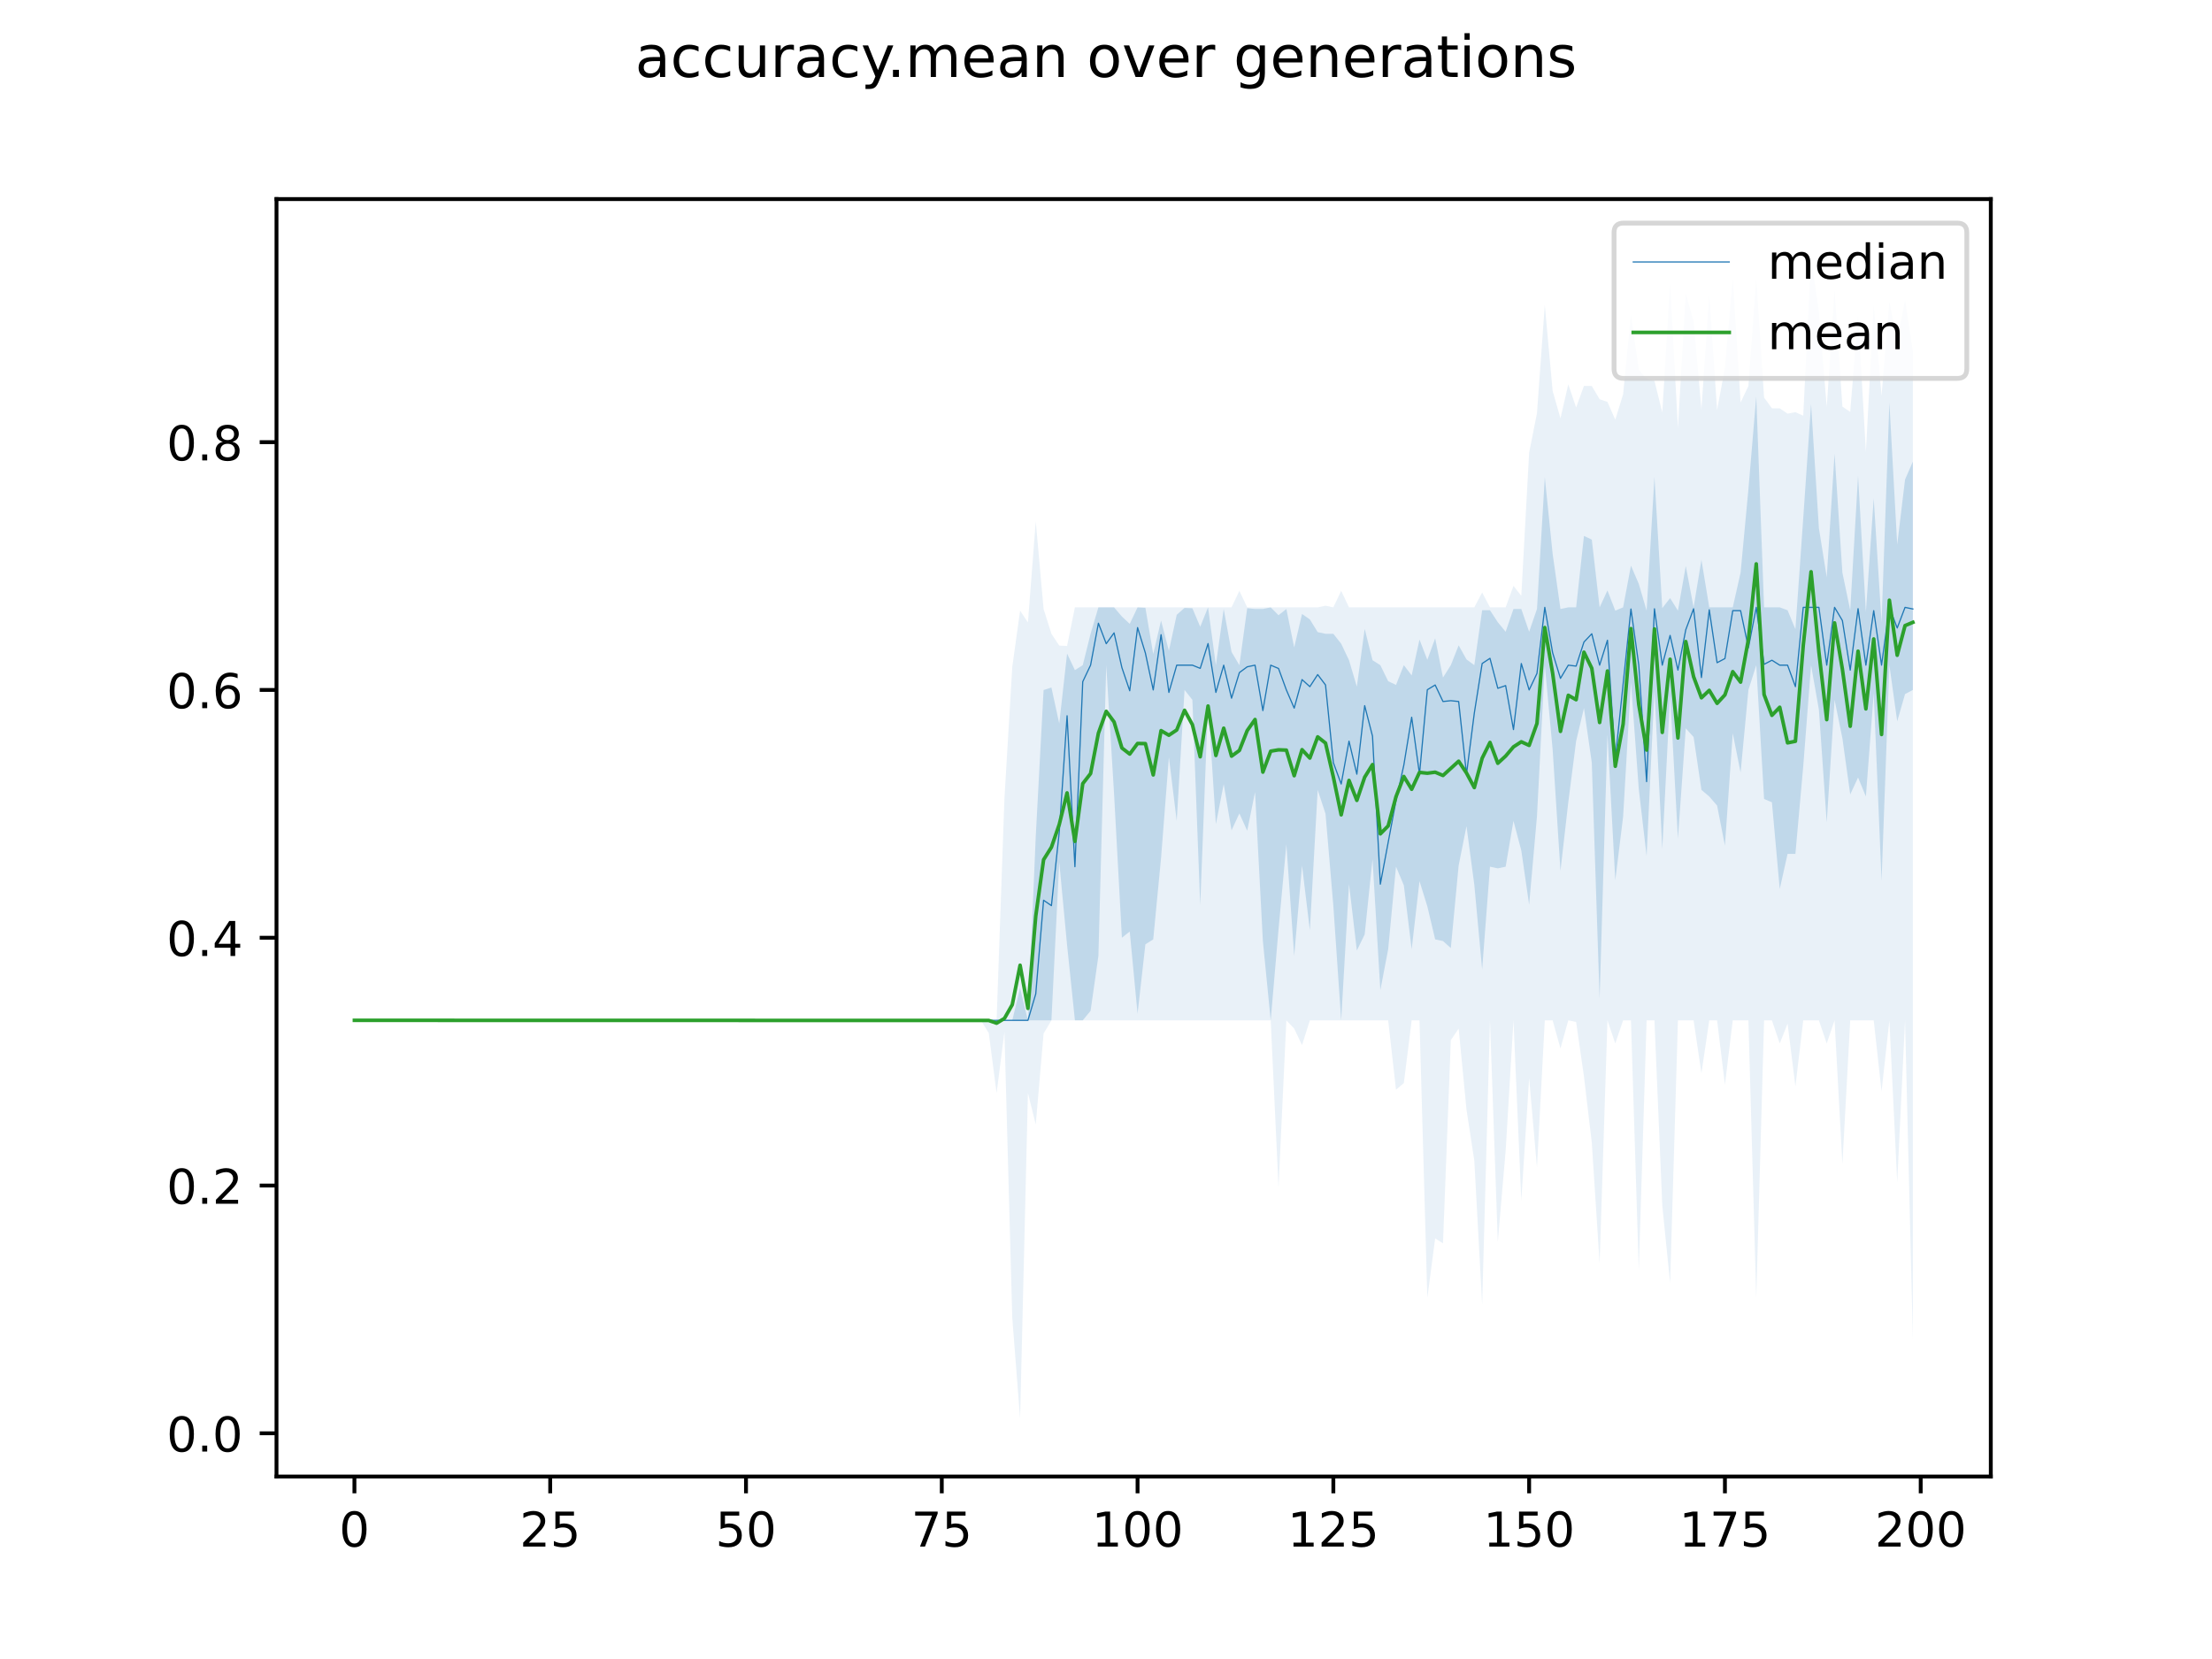 <?xml version="1.0" encoding="utf-8" standalone="no"?>
<!DOCTYPE svg PUBLIC "-//W3C//DTD SVG 1.1//EN"
  "http://www.w3.org/Graphics/SVG/1.1/DTD/svg11.dtd">
<!-- Created with matplotlib (https://matplotlib.org/) -->
<svg height="345.6pt" version="1.1" viewBox="0 0 460.8 345.6" width="460.8pt" xmlns="http://www.w3.org/2000/svg" xmlns:xlink="http://www.w3.org/1999/xlink">
 <defs>
  <style type="text/css">
*{stroke-linecap:butt;stroke-linejoin:round;}
  </style>
 </defs>
 <g id="figure_1">
  <g id="patch_1">
   <path d="M 0 345.6 
L 460.8 345.6 
L 460.8 0 
L 0 0 
z
" style="fill:#ffffff;"/>
  </g>
  <g id="axes_1">
   <g id="patch_2">
    <path d="M 57.6 307.584 
L 414.72 307.584 
L 414.72 41.472 
L 57.6 41.472 
z
" style="fill:#ffffff;"/>
   </g>
   <g id="PolyCollection_1">
    <path clip-path="url(#pe1c4372745)" d="M 73.833 212.554 
L 73.833 212.554 
L 75.464 212.554 
L 77.096 212.554 
L 78.727 212.554 
L 80.358 212.554 
L 81.99 212.554 
L 83.621 212.554 
L 85.253 212.554 
L 86.884 212.554 
L 88.516 212.554 
L 90.147 212.554 
L 91.778 212.554 
L 93.41 212.554 
L 95.041 212.554 
L 96.673 212.554 
L 98.304 212.554 
L 99.936 212.554 
L 101.567 212.554 
L 103.198 212.554 
L 104.83 212.554 
L 106.461 212.554 
L 108.093 212.554 
L 109.724 212.554 
L 111.356 212.554 
L 112.987 212.554 
L 114.618 212.554 
L 116.25 212.554 
L 117.881 212.554 
L 119.513 212.554 
L 121.144 212.554 
L 122.776 212.554 
L 124.407 212.554 
L 126.038 212.554 
L 127.67 212.554 
L 129.301 212.554 
L 130.933 212.554 
L 132.564 212.554 
L 134.196 212.554 
L 135.827 212.554 
L 137.458 212.554 
L 139.09 212.554 
L 140.721 212.554 
L 142.353 212.554 
L 143.984 212.554 
L 145.616 212.554 
L 147.247 212.554 
L 148.879 212.554 
L 150.51 212.554 
L 152.141 212.554 
L 153.773 212.554 
L 155.404 212.554 
L 157.036 212.554 
L 158.667 212.554 
L 160.299 212.554 
L 161.93 212.554 
L 163.561 212.554 
L 165.193 212.554 
L 166.824 212.554 
L 168.456 212.554 
L 170.087 212.554 
L 171.719 212.554 
L 173.35 212.554 
L 174.981 212.554 
L 176.613 212.554 
L 178.244 212.554 
L 179.876 212.554 
L 181.507 212.554 
L 183.139 212.554 
L 184.77 212.554 
L 186.401 212.554 
L 188.033 212.554 
L 189.664 212.554 
L 191.296 212.554 
L 192.927 212.554 
L 194.559 212.554 
L 196.19 212.554 
L 197.821 212.554 
L 199.453 212.554 
L 201.084 212.554 
L 202.716 212.554 
L 204.347 212.554 
L 205.979 212.554 
L 207.61 212.554 
L 209.241 212.554 
L 210.873 212.554 
L 212.504 212.554 
L 214.136 212.554 
L 215.767 212.554 
L 217.399 212.554 
L 219.03 212.554 
L 220.661 179.604 
L 222.293 196.896 
L 223.924 212.554 
L 225.556 212.554 
L 227.187 210.575 
L 228.819 199.133 
L 230.45 138.567 
L 232.081 165.409 
L 233.713 195.348 
L 235.344 194.057 
L 236.976 211.177 
L 238.607 196.724 
L 240.239 195.692 
L 241.87 178.744 
L 243.501 157.752 
L 245.133 171.001 
L 246.764 143.729 
L 248.396 145.794 
L 250.027 188.594 
L 251.659 146.559 
L 253.29 171.689 
L 254.921 163.344 
L 256.553 172.979 
L 258.184 169.452 
L 259.816 173.065 
L 261.447 165.011 
L 263.079 196.036 
L 264.71 212.554 
L 266.341 193.627 
L 267.973 175.905 
L 269.604 199.133 
L 271.236 180.309 
L 272.867 193.799 
L 274.499 164.548 
L 276.13 169.538 
L 277.761 188.723 
L 279.393 212.554 
L 281.024 184.164 
L 282.656 198.015 
L 284.287 194.659 
L 285.919 179.002 
L 287.55 206.274 
L 289.181 197.756 
L 290.813 180.55 
L 292.444 184.428 
L 294.076 197.756 
L 295.707 183.561 
L 297.339 188.809 
L 298.97 195.692 
L 300.601 196.036 
L 302.233 197.498 
L 303.864 180.292 
L 305.496 172.119 
L 307.127 184.336 
L 308.759 201.972 
L 310.39 180.55 
L 312.021 180.894 
L 313.653 180.55 
L 315.284 171.001 
L 316.916 177.195 
L 318.547 188.465 
L 320.179 170.054 
L 321.81 138.567 
L 323.441 156.117 
L 325.073 181.411 
L 326.704 167.129 
L 328.336 154.397 
L 329.967 147.514 
L 331.599 158.87 
L 333.23 208.08 
L 334.862 153.02 
L 336.493 183.389 
L 338.124 170.14 
L 339.756 142.18 
L 341.387 164.376 
L 343.019 178.313 
L 344.65 143.729 
L 346.282 176.851 
L 347.913 144.761 
L 349.544 174.7 
L 351.176 151.73 
L 352.807 153.536 
L 354.439 164.548 
L 356.07 165.925 
L 357.702 167.818 
L 359.333 176.163 
L 360.964 152.762 
L 362.596 160.935 
L 364.227 143.729 
L 365.859 138.567 
L 367.49 166.441 
L 369.122 167.129 
L 370.753 185.196 
L 372.384 177.883 
L 374.016 177.883 
L 375.647 159.645 
L 377.279 138.567 
L 378.91 147.858 
L 380.542 171.345 
L 382.173 145.794 
L 383.804 153.794 
L 385.436 165.495 
L 387.067 161.967 
L 388.699 165.925 
L 390.33 144.417 
L 391.962 183.475 
L 393.593 138.567 
L 395.224 150.267 
L 396.856 144.589 
L 398.487 143.729 
L 398.487 96.153 
L 398.487 96.153 
L 396.856 99.895 
L 395.224 113.446 
L 393.593 83.871 
L 391.962 129.62 
L 390.33 103.833 
L 388.699 127.469 
L 387.067 99.149 
L 385.436 127.125 
L 383.804 119.296 
L 382.173 94.519 
L 380.542 120.242 
L 378.91 110.022 
L 377.279 84.178 
L 375.647 107.94 
L 374.016 131.082 
L 372.384 127.125 
L 370.753 126.523 
L 369.122 126.523 
L 367.49 126.523 
L 365.859 82.595 
L 364.227 101.918 
L 362.596 119.296 
L 360.964 126.523 
L 359.333 126.523 
L 357.702 126.523 
L 356.07 126.523 
L 354.439 116.629 
L 352.807 126.523 
L 351.176 117.919 
L 349.544 127.211 
L 347.913 124.595 
L 346.282 126.686 
L 344.65 99.337 
L 343.019 127.211 
L 341.387 121.619 
L 339.756 117.833 
L 338.124 126.523 
L 336.493 127.211 
L 334.862 123 
L 333.23 126.523 
L 331.599 112.413 
L 329.967 111.639 
L 328.336 126.523 
L 326.704 126.523 
L 325.073 126.867 
L 323.441 115.356 
L 321.81 99.41 
L 320.179 126.867 
L 318.547 131.598 
L 316.916 126.867 
L 315.284 126.867 
L 313.653 131.603 
L 312.021 129.62 
L 310.39 127.125 
L 308.759 127.125 
L 307.127 138.567 
L 305.496 137.366 
L 303.864 134.437 
L 302.233 138.567 
L 300.601 141.148 
L 298.97 132.975 
L 297.339 137.449 
L 295.707 133.233 
L 294.076 140.699 
L 292.444 138.567 
L 290.813 142.684 
L 289.181 141.906 
L 287.55 138.567 
L 285.919 137.535 
L 284.287 131.012 
L 282.656 143.041 
L 281.024 137.535 
L 279.393 134.093 
L 277.761 132.029 
L 276.13 132.029 
L 274.499 131.684 
L 272.867 129.035 
L 271.236 127.899 
L 269.604 134.868 
L 267.973 126.867 
L 266.341 128.157 
L 264.71 126.523 
L 263.079 126.867 
L 261.447 126.867 
L 259.816 126.693 
L 258.184 138.567 
L 256.553 135.814 
L 254.921 126.867 
L 253.29 138.567 
L 251.659 126.523 
L 250.027 130.566 
L 248.396 126.711 
L 246.764 126.637 
L 245.133 128.071 
L 243.501 135.578 
L 241.87 129.276 
L 240.239 136.244 
L 238.607 126.609 
L 236.976 126.523 
L 235.344 129.964 
L 233.713 128.432 
L 232.081 126.523 
L 230.45 126.523 
L 228.819 126.523 
L 227.187 132.029 
L 225.556 138.567 
L 223.924 139.599 
L 222.293 136.158 
L 220.661 150.729 
L 219.03 143.217 
L 217.399 143.75 
L 215.767 174.208 
L 214.136 212.554 
L 212.504 205.815 
L 210.873 212.554 
L 209.241 212.554 
L 207.61 212.554 
L 205.979 212.554 
L 204.347 212.554 
L 202.716 212.554 
L 201.084 212.554 
L 199.453 212.554 
L 197.821 212.554 
L 196.19 212.554 
L 194.559 212.554 
L 192.927 212.554 
L 191.296 212.554 
L 189.664 212.554 
L 188.033 212.554 
L 186.401 212.554 
L 184.77 212.554 
L 183.139 212.554 
L 181.507 212.554 
L 179.876 212.554 
L 178.244 212.554 
L 176.613 212.554 
L 174.981 212.554 
L 173.35 212.554 
L 171.719 212.554 
L 170.087 212.554 
L 168.456 212.554 
L 166.824 212.554 
L 165.193 212.554 
L 163.561 212.554 
L 161.93 212.554 
L 160.299 212.554 
L 158.667 212.554 
L 157.036 212.554 
L 155.404 212.554 
L 153.773 212.554 
L 152.141 212.554 
L 150.51 212.554 
L 148.879 212.554 
L 147.247 212.554 
L 145.616 212.554 
L 143.984 212.554 
L 142.353 212.554 
L 140.721 212.554 
L 139.09 212.554 
L 137.458 212.554 
L 135.827 212.554 
L 134.196 212.554 
L 132.564 212.554 
L 130.933 212.554 
L 129.301 212.554 
L 127.67 212.554 
L 126.038 212.554 
L 124.407 212.554 
L 122.776 212.554 
L 121.144 212.554 
L 119.513 212.554 
L 117.881 212.554 
L 116.25 212.554 
L 114.618 212.554 
L 112.987 212.554 
L 111.356 212.554 
L 109.724 212.554 
L 108.093 212.554 
L 106.461 212.554 
L 104.83 212.554 
L 103.198 212.554 
L 101.567 212.554 
L 99.936 212.554 
L 98.304 212.554 
L 96.673 212.554 
L 95.041 212.554 
L 93.41 212.554 
L 91.778 212.554 
L 90.147 212.554 
L 88.516 212.554 
L 86.884 212.554 
L 85.253 212.554 
L 83.621 212.554 
L 81.99 212.554 
L 80.358 212.554 
L 78.727 212.554 
L 77.096 212.554 
L 75.464 212.554 
L 73.833 212.554 
z
" style="fill:#1f77b4;fill-opacity:0.2;"/>
   </g>
   <g id="PolyCollection_2">
    <path clip-path="url(#pe1c4372745)" d="M 73.833 212.554 
L 73.833 212.554 
L 75.464 212.554 
L 77.096 212.554 
L 78.727 212.554 
L 80.358 212.554 
L 81.99 212.554 
L 83.621 212.554 
L 85.253 212.554 
L 86.884 212.554 
L 88.516 212.554 
L 90.147 212.554 
L 91.778 212.554 
L 93.41 212.554 
L 95.041 212.554 
L 96.673 212.554 
L 98.304 212.554 
L 99.936 212.554 
L 101.567 212.554 
L 103.198 212.554 
L 104.83 212.554 
L 106.461 212.554 
L 108.093 212.554 
L 109.724 212.554 
L 111.356 212.554 
L 112.987 212.554 
L 114.618 212.554 
L 116.25 212.554 
L 117.881 212.554 
L 119.513 212.554 
L 121.144 212.554 
L 122.776 212.554 
L 124.407 212.554 
L 126.038 212.554 
L 127.67 212.554 
L 129.301 212.554 
L 130.933 212.554 
L 132.564 212.554 
L 134.196 212.554 
L 135.827 212.554 
L 137.458 212.554 
L 139.09 212.554 
L 140.721 212.554 
L 142.353 212.554 
L 143.984 212.554 
L 145.616 212.554 
L 147.247 212.554 
L 148.879 212.554 
L 150.51 212.554 
L 152.141 212.554 
L 153.773 212.554 
L 155.404 212.554 
L 157.036 212.554 
L 158.667 212.554 
L 160.299 212.554 
L 161.93 212.554 
L 163.561 212.554 
L 165.193 212.554 
L 166.824 212.554 
L 168.456 212.554 
L 170.087 212.554 
L 171.719 212.554 
L 173.35 212.554 
L 174.981 212.554 
L 176.613 212.554 
L 178.244 212.554 
L 179.876 212.554 
L 181.507 212.554 
L 183.139 212.554 
L 184.77 212.554 
L 186.401 212.554 
L 188.033 212.554 
L 189.664 212.554 
L 191.296 212.554 
L 192.927 212.554 
L 194.559 212.554 
L 196.19 212.554 
L 197.821 212.554 
L 199.453 212.554 
L 201.084 212.554 
L 202.716 212.554 
L 204.347 212.554 
L 205.979 215.204 
L 207.61 227.695 
L 209.241 214.963 
L 210.873 274.496 
L 212.504 295.488 
L 214.136 227.695 
L 215.767 234.234 
L 217.399 215.307 
L 219.03 212.554 
L 220.661 212.554 
L 222.293 212.554 
L 223.924 212.554 
L 225.556 212.554 
L 227.187 212.554 
L 228.819 212.554 
L 230.45 212.554 
L 232.081 212.554 
L 233.713 212.554 
L 235.344 212.554 
L 236.976 212.554 
L 238.607 212.554 
L 240.239 212.554 
L 241.87 212.554 
L 243.501 212.554 
L 245.133 212.554 
L 246.764 212.554 
L 248.396 212.554 
L 250.027 212.554 
L 251.659 212.554 
L 253.29 212.554 
L 254.921 212.554 
L 256.553 212.554 
L 258.184 212.554 
L 259.816 212.554 
L 261.447 212.554 
L 263.079 212.554 
L 264.71 212.554 
L 266.341 247.31 
L 267.973 212.554 
L 269.604 214.274 
L 271.236 217.716 
L 272.867 212.554 
L 274.499 212.554 
L 276.13 212.554 
L 277.761 212.554 
L 279.393 212.554 
L 281.024 212.554 
L 282.656 212.554 
L 284.287 212.554 
L 285.919 212.554 
L 287.55 212.554 
L 289.181 212.554 
L 290.813 227.007 
L 292.444 225.631 
L 294.076 212.554 
L 295.707 212.554 
L 297.339 270.367 
L 298.97 257.978 
L 300.601 259.011 
L 302.233 216.683 
L 303.864 214.274 
L 305.496 231.137 
L 307.127 241.804 
L 308.759 271.743 
L 310.39 212.554 
L 312.021 258.667 
L 313.653 239.74 
L 315.284 212.554 
L 316.916 250.063 
L 318.547 224.598 
L 320.179 243.181 
L 321.81 212.554 
L 323.441 212.554 
L 325.073 218.404 
L 326.704 212.554 
L 328.336 212.898 
L 329.967 224.254 
L 331.599 238.019 
L 333.23 263.14 
L 334.862 212.554 
L 336.493 217.372 
L 338.124 212.554 
L 339.756 212.554 
L 341.387 264.517 
L 343.019 212.554 
L 344.65 212.554 
L 346.282 251.096 
L 347.913 267.27 
L 349.544 212.554 
L 351.176 212.554 
L 352.807 212.554 
L 354.439 223.566 
L 356.07 212.554 
L 357.702 212.554 
L 359.333 225.975 
L 360.964 212.554 
L 362.596 212.554 
L 364.227 212.554 
L 365.859 270.367 
L 367.49 212.554 
L 369.122 212.554 
L 370.753 217.372 
L 372.384 213.242 
L 374.016 226.319 
L 375.647 212.554 
L 377.279 212.554 
L 378.91 212.554 
L 380.542 217.372 
L 382.173 212.554 
L 383.804 242.493 
L 385.436 212.554 
L 387.067 212.554 
L 388.699 212.554 
L 390.33 212.554 
L 391.962 227.351 
L 393.593 212.554 
L 395.224 246.278 
L 396.856 212.554 
L 398.487 278.97 
L 398.487 73.183 
L 398.487 73.183 
L 396.856 62.515 
L 395.224 70.998 
L 393.593 62.859 
L 391.962 82.442 
L 390.33 63.548 
L 388.699 94.126 
L 387.067 65.612 
L 385.436 85.801 
L 383.804 84.704 
L 382.173 60.451 
L 380.542 84.785 
L 378.91 64.924 
L 377.279 53.568 
L 375.647 86.604 
L 374.016 85.864 
L 372.384 86.174 
L 370.753 85.063 
L 369.122 85.055 
L 367.49 82.819 
L 365.859 58.042 
L 364.227 80.41 
L 362.596 83.851 
L 360.964 58.042 
L 359.333 76.624 
L 357.702 85.447 
L 356.07 61.483 
L 354.439 85.262 
L 352.807 66.989 
L 351.176 61.139 
L 349.544 89.144 
L 347.913 59.074 
L 346.282 85.932 
L 344.65 79.318 
L 343.019 78.892 
L 341.387 77.05 
L 339.756 65.612 
L 338.124 82.13 
L 336.493 87.44 
L 334.862 83.726 
L 333.23 83.163 
L 331.599 80.41 
L 329.967 80.393 
L 328.336 84.883 
L 326.704 80.066 
L 325.073 87.145 
L 323.441 81.442 
L 321.81 63.548 
L 320.179 86.088 
L 318.547 94.312 
L 316.916 124.114 
L 315.284 122.049 
L 313.653 126.523 
L 312.021 126.523 
L 310.39 126.523 
L 308.759 123.425 
L 307.127 126.523 
L 305.496 126.523 
L 303.864 126.523 
L 302.233 126.523 
L 300.601 126.523 
L 298.97 126.523 
L 297.339 126.523 
L 295.707 126.523 
L 294.076 126.523 
L 292.444 126.523 
L 290.813 126.523 
L 289.181 126.523 
L 287.55 126.523 
L 285.919 126.523 
L 284.287 126.523 
L 282.656 126.523 
L 281.024 126.523 
L 279.393 123.081 
L 277.761 126.523 
L 276.13 126.178 
L 274.499 126.523 
L 272.867 126.523 
L 271.236 126.523 
L 269.604 126.523 
L 267.973 126.523 
L 266.341 126.523 
L 264.71 126.523 
L 263.079 126.523 
L 261.447 126.523 
L 259.816 126.523 
L 258.184 123.081 
L 256.553 126.523 
L 254.921 126.523 
L 253.29 126.523 
L 251.659 126.523 
L 250.027 126.523 
L 248.396 126.523 
L 246.764 126.523 
L 245.133 126.523 
L 243.501 126.523 
L 241.87 126.523 
L 240.239 126.523 
L 238.607 126.523 
L 236.976 126.523 
L 235.344 126.523 
L 233.713 126.523 
L 232.081 126.523 
L 230.45 126.523 
L 228.819 126.523 
L 227.187 126.523 
L 225.556 126.523 
L 223.924 126.523 
L 222.293 134.563 
L 220.661 134.487 
L 219.03 132.029 
L 217.399 126.867 
L 215.767 108.628 
L 214.136 129.671 
L 212.504 127.211 
L 210.873 138.963 
L 209.241 166.407 
L 207.61 212.554 
L 205.979 212.554 
L 204.347 212.554 
L 202.716 212.554 
L 201.084 212.554 
L 199.453 212.554 
L 197.821 212.554 
L 196.19 212.554 
L 194.559 212.554 
L 192.927 212.554 
L 191.296 212.554 
L 189.664 212.554 
L 188.033 212.554 
L 186.401 212.554 
L 184.77 212.554 
L 183.139 212.554 
L 181.507 212.554 
L 179.876 212.554 
L 178.244 212.554 
L 176.613 212.554 
L 174.981 212.554 
L 173.35 212.554 
L 171.719 212.554 
L 170.087 212.554 
L 168.456 212.554 
L 166.824 212.554 
L 165.193 212.554 
L 163.561 212.554 
L 161.93 212.554 
L 160.299 212.554 
L 158.667 212.554 
L 157.036 212.554 
L 155.404 212.554 
L 153.773 212.554 
L 152.141 212.554 
L 150.51 212.554 
L 148.879 212.554 
L 147.247 212.554 
L 145.616 212.554 
L 143.984 212.554 
L 142.353 212.554 
L 140.721 212.554 
L 139.09 212.554 
L 137.458 212.554 
L 135.827 212.554 
L 134.196 212.554 
L 132.564 212.554 
L 130.933 212.554 
L 129.301 212.554 
L 127.67 212.554 
L 126.038 212.554 
L 124.407 212.554 
L 122.776 212.554 
L 121.144 212.554 
L 119.513 212.554 
L 117.881 212.554 
L 116.25 212.554 
L 114.618 212.554 
L 112.987 212.554 
L 111.356 212.554 
L 109.724 212.554 
L 108.093 212.554 
L 106.461 212.554 
L 104.83 212.554 
L 103.198 212.554 
L 101.567 212.554 
L 99.936 212.554 
L 98.304 212.554 
L 96.673 212.554 
L 95.041 212.554 
L 93.41 212.554 
L 91.778 212.554 
L 90.147 212.554 
L 88.516 212.554 
L 86.884 212.554 
L 85.253 212.554 
L 83.621 212.554 
L 81.99 212.554 
L 80.358 212.554 
L 78.727 212.554 
L 77.096 212.554 
L 75.464 212.554 
L 73.833 212.554 
z
" style="fill:#1f77b4;fill-opacity:0.1;"/>
   </g>
   <g id="matplotlib.axis_1">
    <g id="xtick_1">
     <g id="line2d_1">
      <defs>
       <path d="M 0 0 
L 0 3.5 
" id="m31dbc70bca" style="stroke:#000000;stroke-width:0.8;"/>
      </defs>
      <g>
       <use style="stroke:#000000;stroke-width:0.8;" x="73.833" xlink:href="#m31dbc70bca" y="307.584"/>
      </g>
     </g>
     <g id="text_1">
      <!-- 0 -->
      <defs>
       <path d="M 31.781 66.406 
Q 24.172 66.406 20.328 58.906 
Q 16.5 51.422 16.5 36.375 
Q 16.5 21.391 20.328 13.891 
Q 24.172 6.391 31.781 6.391 
Q 39.453 6.391 43.281 13.891 
Q 47.125 21.391 47.125 36.375 
Q 47.125 51.422 43.281 58.906 
Q 39.453 66.406 31.781 66.406 
z
M 31.781 74.219 
Q 44.047 74.219 50.516 64.516 
Q 56.984 54.828 56.984 36.375 
Q 56.984 17.969 50.516 8.266 
Q 44.047 -1.422 31.781 -1.422 
Q 19.531 -1.422 13.062 8.266 
Q 6.594 17.969 6.594 36.375 
Q 6.594 54.828 13.062 64.516 
Q 19.531 74.219 31.781 74.219 
z
" id="DejaVuSans-48"/>
      </defs>
      <g transform="translate(70.651 322.182)scale(0.1 -0.1)">
       <use xlink:href="#DejaVuSans-48"/>
      </g>
     </g>
    </g>
    <g id="xtick_2">
     <g id="line2d_2">
      <g>
       <use style="stroke:#000000;stroke-width:0.8;" x="114.618" xlink:href="#m31dbc70bca" y="307.584"/>
      </g>
     </g>
     <g id="text_2">
      <!-- 25 -->
      <defs>
       <path d="M 19.188 8.297 
L 53.609 8.297 
L 53.609 0 
L 7.328 0 
L 7.328 8.297 
Q 12.938 14.109 22.625 23.891 
Q 32.328 33.688 34.812 36.531 
Q 39.547 41.844 41.422 45.531 
Q 43.312 49.219 43.312 52.781 
Q 43.312 58.594 39.234 62.25 
Q 35.156 65.922 28.609 65.922 
Q 23.969 65.922 18.812 64.312 
Q 13.672 62.703 7.812 59.422 
L 7.812 69.391 
Q 13.766 71.781 18.938 73 
Q 24.125 74.219 28.422 74.219 
Q 39.75 74.219 46.484 68.547 
Q 53.219 62.891 53.219 53.422 
Q 53.219 48.922 51.531 44.891 
Q 49.859 40.875 45.406 35.406 
Q 44.188 33.984 37.641 27.219 
Q 31.109 20.453 19.188 8.297 
z
" id="DejaVuSans-50"/>
       <path d="M 10.797 72.906 
L 49.516 72.906 
L 49.516 64.594 
L 19.828 64.594 
L 19.828 46.734 
Q 21.969 47.469 24.109 47.828 
Q 26.266 48.188 28.422 48.188 
Q 40.625 48.188 47.75 41.5 
Q 54.891 34.812 54.891 23.391 
Q 54.891 11.625 47.562 5.094 
Q 40.234 -1.422 26.906 -1.422 
Q 22.312 -1.422 17.547 -0.641 
Q 12.797 0.141 7.719 1.703 
L 7.719 11.625 
Q 12.109 9.234 16.797 8.062 
Q 21.484 6.891 26.703 6.891 
Q 35.156 6.891 40.078 11.328 
Q 45.016 15.766 45.016 23.391 
Q 45.016 31 40.078 35.438 
Q 35.156 39.891 26.703 39.891 
Q 22.75 39.891 18.812 39.016 
Q 14.891 38.141 10.797 36.281 
z
" id="DejaVuSans-53"/>
      </defs>
      <g transform="translate(108.256 322.182)scale(0.1 -0.1)">
       <use xlink:href="#DejaVuSans-50"/>
       <use x="63.623" xlink:href="#DejaVuSans-53"/>
      </g>
     </g>
    </g>
    <g id="xtick_3">
     <g id="line2d_3">
      <g>
       <use style="stroke:#000000;stroke-width:0.8;" x="155.404" xlink:href="#m31dbc70bca" y="307.584"/>
      </g>
     </g>
     <g id="text_3">
      <!-- 50 -->
      <g transform="translate(149.042 322.182)scale(0.1 -0.1)">
       <use xlink:href="#DejaVuSans-53"/>
       <use x="63.623" xlink:href="#DejaVuSans-48"/>
      </g>
     </g>
    </g>
    <g id="xtick_4">
     <g id="line2d_4">
      <g>
       <use style="stroke:#000000;stroke-width:0.8;" x="196.19" xlink:href="#m31dbc70bca" y="307.584"/>
      </g>
     </g>
     <g id="text_4">
      <!-- 75 -->
      <defs>
       <path d="M 8.203 72.906 
L 55.078 72.906 
L 55.078 68.703 
L 28.609 0 
L 18.312 0 
L 43.219 64.594 
L 8.203 64.594 
z
" id="DejaVuSans-55"/>
      </defs>
      <g transform="translate(189.827 322.182)scale(0.1 -0.1)">
       <use xlink:href="#DejaVuSans-55"/>
       <use x="63.623" xlink:href="#DejaVuSans-53"/>
      </g>
     </g>
    </g>
    <g id="xtick_5">
     <g id="line2d_5">
      <g>
       <use style="stroke:#000000;stroke-width:0.8;" x="236.976" xlink:href="#m31dbc70bca" y="307.584"/>
      </g>
     </g>
     <g id="text_5">
      <!-- 100 -->
      <defs>
       <path d="M 12.406 8.297 
L 28.516 8.297 
L 28.516 63.922 
L 10.984 60.406 
L 10.984 69.391 
L 28.422 72.906 
L 38.281 72.906 
L 38.281 8.297 
L 54.391 8.297 
L 54.391 0 
L 12.406 0 
z
" id="DejaVuSans-49"/>
      </defs>
      <g transform="translate(227.432 322.182)scale(0.1 -0.1)">
       <use xlink:href="#DejaVuSans-49"/>
       <use x="63.623" xlink:href="#DejaVuSans-48"/>
       <use x="127.246" xlink:href="#DejaVuSans-48"/>
      </g>
     </g>
    </g>
    <g id="xtick_6">
     <g id="line2d_6">
      <g>
       <use style="stroke:#000000;stroke-width:0.8;" x="277.761" xlink:href="#m31dbc70bca" y="307.584"/>
      </g>
     </g>
     <g id="text_6">
      <!-- 125 -->
      <g transform="translate(268.218 322.182)scale(0.1 -0.1)">
       <use xlink:href="#DejaVuSans-49"/>
       <use x="63.623" xlink:href="#DejaVuSans-50"/>
       <use x="127.246" xlink:href="#DejaVuSans-53"/>
      </g>
     </g>
    </g>
    <g id="xtick_7">
     <g id="line2d_7">
      <g>
       <use style="stroke:#000000;stroke-width:0.8;" x="318.547" xlink:href="#m31dbc70bca" y="307.584"/>
      </g>
     </g>
     <g id="text_7">
      <!-- 150 -->
      <g transform="translate(309.003 322.182)scale(0.1 -0.1)">
       <use xlink:href="#DejaVuSans-49"/>
       <use x="63.623" xlink:href="#DejaVuSans-53"/>
       <use x="127.246" xlink:href="#DejaVuSans-48"/>
      </g>
     </g>
    </g>
    <g id="xtick_8">
     <g id="line2d_8">
      <g>
       <use style="stroke:#000000;stroke-width:0.8;" x="359.333" xlink:href="#m31dbc70bca" y="307.584"/>
      </g>
     </g>
     <g id="text_8">
      <!-- 175 -->
      <g transform="translate(349.789 322.182)scale(0.1 -0.1)">
       <use xlink:href="#DejaVuSans-49"/>
       <use x="63.623" xlink:href="#DejaVuSans-55"/>
       <use x="127.246" xlink:href="#DejaVuSans-53"/>
      </g>
     </g>
    </g>
    <g id="xtick_9">
     <g id="line2d_9">
      <g>
       <use style="stroke:#000000;stroke-width:0.8;" x="400.119" xlink:href="#m31dbc70bca" y="307.584"/>
      </g>
     </g>
     <g id="text_9">
      <!-- 200 -->
      <g transform="translate(390.575 322.182)scale(0.1 -0.1)">
       <use xlink:href="#DejaVuSans-50"/>
       <use x="63.623" xlink:href="#DejaVuSans-48"/>
       <use x="127.246" xlink:href="#DejaVuSans-48"/>
      </g>
     </g>
    </g>
   </g>
   <g id="matplotlib.axis_2">
    <g id="ytick_1">
     <g id="line2d_10">
      <defs>
       <path d="M 0 0 
L -3.5 0 
" id="ma3f7c4d114" style="stroke:#000000;stroke-width:0.8;"/>
      </defs>
      <g>
       <use style="stroke:#000000;stroke-width:0.8;" x="57.6" xlink:href="#ma3f7c4d114" y="298.585"/>
      </g>
     </g>
     <g id="text_10">
      <!-- 0.0 -->
      <defs>
       <path d="M 10.688 12.406 
L 21 12.406 
L 21 0 
L 10.688 0 
z
" id="DejaVuSans-46"/>
      </defs>
      <g transform="translate(34.697 302.384)scale(0.1 -0.1)">
       <use xlink:href="#DejaVuSans-48"/>
       <use x="63.623" xlink:href="#DejaVuSans-46"/>
       <use x="95.41" xlink:href="#DejaVuSans-48"/>
      </g>
     </g>
    </g>
    <g id="ytick_2">
     <g id="line2d_11">
      <g>
       <use style="stroke:#000000;stroke-width:0.8;" x="57.6" xlink:href="#ma3f7c4d114" y="246.966"/>
      </g>
     </g>
     <g id="text_11">
      <!-- 0.2 -->
      <g transform="translate(34.697 250.766)scale(0.1 -0.1)">
       <use xlink:href="#DejaVuSans-48"/>
       <use x="63.623" xlink:href="#DejaVuSans-46"/>
       <use x="95.41" xlink:href="#DejaVuSans-50"/>
      </g>
     </g>
    </g>
    <g id="ytick_3">
     <g id="line2d_12">
      <g>
       <use style="stroke:#000000;stroke-width:0.8;" x="57.6" xlink:href="#ma3f7c4d114" y="195.348"/>
      </g>
     </g>
     <g id="text_12">
      <!-- 0.4 -->
      <defs>
       <path d="M 37.797 64.312 
L 12.891 25.391 
L 37.797 25.391 
z
M 35.203 72.906 
L 47.609 72.906 
L 47.609 25.391 
L 58.016 25.391 
L 58.016 17.188 
L 47.609 17.188 
L 47.609 0 
L 37.797 0 
L 37.797 17.188 
L 4.891 17.188 
L 4.891 26.703 
z
" id="DejaVuSans-52"/>
      </defs>
      <g transform="translate(34.697 199.147)scale(0.1 -0.1)">
       <use xlink:href="#DejaVuSans-48"/>
       <use x="63.623" xlink:href="#DejaVuSans-46"/>
       <use x="95.41" xlink:href="#DejaVuSans-52"/>
      </g>
     </g>
    </g>
    <g id="ytick_4">
     <g id="line2d_13">
      <g>
       <use style="stroke:#000000;stroke-width:0.8;" x="57.6" xlink:href="#ma3f7c4d114" y="143.729"/>
      </g>
     </g>
     <g id="text_13">
      <!-- 0.6 -->
      <defs>
       <path d="M 33.016 40.375 
Q 26.375 40.375 22.484 35.828 
Q 18.609 31.297 18.609 23.391 
Q 18.609 15.531 22.484 10.953 
Q 26.375 6.391 33.016 6.391 
Q 39.656 6.391 43.531 10.953 
Q 47.406 15.531 47.406 23.391 
Q 47.406 31.297 43.531 35.828 
Q 39.656 40.375 33.016 40.375 
z
M 52.594 71.297 
L 52.594 62.312 
Q 48.875 64.062 45.094 64.984 
Q 41.312 65.922 37.594 65.922 
Q 27.828 65.922 22.672 59.328 
Q 17.531 52.734 16.797 39.406 
Q 19.672 43.656 24.016 45.922 
Q 28.375 48.188 33.594 48.188 
Q 44.578 48.188 50.953 41.516 
Q 57.328 34.859 57.328 23.391 
Q 57.328 12.156 50.688 5.359 
Q 44.047 -1.422 33.016 -1.422 
Q 20.359 -1.422 13.672 8.266 
Q 6.984 17.969 6.984 36.375 
Q 6.984 53.656 15.188 63.938 
Q 23.391 74.219 37.203 74.219 
Q 40.922 74.219 44.703 73.484 
Q 48.484 72.75 52.594 71.297 
z
" id="DejaVuSans-54"/>
      </defs>
      <g transform="translate(34.697 147.528)scale(0.1 -0.1)">
       <use xlink:href="#DejaVuSans-48"/>
       <use x="63.623" xlink:href="#DejaVuSans-46"/>
       <use x="95.41" xlink:href="#DejaVuSans-54"/>
      </g>
     </g>
    </g>
    <g id="ytick_5">
     <g id="line2d_14">
      <g>
       <use style="stroke:#000000;stroke-width:0.8;" x="57.6" xlink:href="#ma3f7c4d114" y="92.11"/>
      </g>
     </g>
     <g id="text_14">
      <!-- 0.8 -->
      <defs>
       <path d="M 31.781 34.625 
Q 24.75 34.625 20.719 30.859 
Q 16.703 27.094 16.703 20.516 
Q 16.703 13.922 20.719 10.156 
Q 24.75 6.391 31.781 6.391 
Q 38.812 6.391 42.859 10.172 
Q 46.922 13.969 46.922 20.516 
Q 46.922 27.094 42.891 30.859 
Q 38.875 34.625 31.781 34.625 
z
M 21.922 38.812 
Q 15.578 40.375 12.031 44.719 
Q 8.5 49.078 8.5 55.328 
Q 8.5 64.062 14.719 69.141 
Q 20.953 74.219 31.781 74.219 
Q 42.672 74.219 48.875 69.141 
Q 55.078 64.062 55.078 55.328 
Q 55.078 49.078 51.531 44.719 
Q 48 40.375 41.703 38.812 
Q 48.828 37.156 52.797 32.312 
Q 56.781 27.484 56.781 20.516 
Q 56.781 9.906 50.312 4.234 
Q 43.844 -1.422 31.781 -1.422 
Q 19.734 -1.422 13.25 4.234 
Q 6.781 9.906 6.781 20.516 
Q 6.781 27.484 10.781 32.312 
Q 14.797 37.156 21.922 38.812 
z
M 18.312 54.391 
Q 18.312 48.734 21.844 45.562 
Q 25.391 42.391 31.781 42.391 
Q 38.141 42.391 41.719 45.562 
Q 45.312 48.734 45.312 54.391 
Q 45.312 60.062 41.719 63.234 
Q 38.141 66.406 31.781 66.406 
Q 25.391 66.406 21.844 63.234 
Q 18.312 60.062 18.312 54.391 
z
" id="DejaVuSans-56"/>
      </defs>
      <g transform="translate(34.697 95.909)scale(0.1 -0.1)">
       <use xlink:href="#DejaVuSans-48"/>
       <use x="63.623" xlink:href="#DejaVuSans-46"/>
       <use x="95.41" xlink:href="#DejaVuSans-56"/>
      </g>
     </g>
    </g>
   </g>
   <g id="line2d_15">
    <path clip-path="url(#pe1c4372745)" d="M 73.833 212.554 
L 214.136 212.554 
L 215.767 207.048 
L 217.399 187.536 
L 219.03 188.662 
L 220.661 173.324 
L 222.293 149.11 
L 223.924 180.55 
L 225.556 142.008 
L 227.187 138.567 
L 228.819 129.826 
L 230.45 134.093 
L 232.081 131.84 
L 233.713 139.083 
L 235.344 143.901 
L 236.976 130.738 
L 238.607 136.053 
L 240.239 143.729 
L 241.87 132.224 
L 243.501 144.245 
L 245.133 138.567 
L 248.396 138.567 
L 250.027 139.231 
L 251.659 134.063 
L 253.29 144.245 
L 254.921 138.567 
L 256.553 145.449 
L 258.184 140.115 
L 259.816 138.911 
L 261.447 138.567 
L 263.079 148.03 
L 264.71 138.567 
L 266.341 139.255 
L 267.973 143.729 
L 269.604 147.514 
L 271.236 141.569 
L 272.867 143.041 
L 274.499 140.528 
L 276.13 142.696 
L 277.761 158.87 
L 279.393 163.328 
L 281.024 154.397 
L 282.656 161.279 
L 284.287 146.998 
L 285.919 153.364 
L 287.55 184.185 
L 290.813 166.785 
L 292.444 159.386 
L 294.076 149.407 
L 295.707 161.279 
L 297.339 143.684 
L 298.97 142.696 
L 300.601 146.138 
L 302.233 145.966 
L 303.864 146.138 
L 305.496 161.279 
L 307.127 148.547 
L 308.759 138.223 
L 310.39 137.141 
L 312.021 143.385 
L 313.653 142.822 
L 315.284 151.988 
L 316.916 138.223 
L 318.547 143.729 
L 320.179 140.288 
L 321.81 126.523 
L 323.441 135.986 
L 325.073 141.32 
L 326.704 138.567 
L 328.336 138.764 
L 329.967 133.749 
L 331.599 132.029 
L 333.23 138.567 
L 334.862 133.372 
L 336.493 158.182 
L 339.756 126.867 
L 341.387 138.567 
L 343.019 162.828 
L 344.65 126.824 
L 346.282 138.567 
L 347.913 132.366 
L 349.544 139.599 
L 351.176 131.194 
L 352.807 126.825 
L 354.439 141.148 
L 356.07 127.039 
L 357.702 138.051 
L 359.333 137.19 
L 360.964 127.211 
L 362.596 127.211 
L 364.227 134.946 
L 365.859 126.523 
L 367.49 138.395 
L 369.122 137.535 
L 370.753 138.567 
L 372.384 138.567 
L 374.016 143.041 
L 375.647 126.523 
L 378.91 126.523 
L 380.542 138.567 
L 382.173 126.523 
L 383.804 129.276 
L 385.436 139.599 
L 387.067 126.8 
L 388.699 138.567 
L 390.33 127.211 
L 391.962 138.567 
L 393.593 126.523 
L 395.224 130.824 
L 396.856 126.523 
L 398.487 126.867 
L 398.487 126.867 
" style="fill:none;stroke:#1f77b4;stroke-linecap:square;stroke-width:0.25;"/>
   </g>
   <g id="line2d_16">
    <path clip-path="url(#pe1c4372745)" d="M 73.833 212.554 
L 205.979 212.58 
L 207.61 213.148 
L 209.241 212.16 
L 210.873 209.294 
L 212.504 201.076 
L 214.136 210.059 
L 215.767 190.827 
L 217.399 179.092 
L 219.03 176.49 
L 220.661 171.75 
L 222.293 165.179 
L 223.924 175.266 
L 225.556 163.246 
L 227.187 161.147 
L 228.819 152.726 
L 230.45 148.185 
L 232.081 150.39 
L 233.713 155.822 
L 235.344 157.083 
L 236.976 154.879 
L 238.607 154.91 
L 240.239 161.432 
L 241.87 152.202 
L 243.501 153.162 
L 245.133 152.068 
L 246.764 147.968 
L 248.396 150.959 
L 250.027 157.652 
L 251.659 147.078 
L 253.29 157.376 
L 254.921 151.697 
L 256.553 157.519 
L 258.184 156.338 
L 259.816 152.194 
L 261.447 149.885 
L 263.079 160.845 
L 264.71 156.481 
L 266.341 156.205 
L 267.973 156.265 
L 269.604 161.598 
L 271.236 156.171 
L 272.867 157.918 
L 274.499 153.505 
L 276.13 154.794 
L 277.761 161.867 
L 279.393 169.742 
L 281.024 162.574 
L 282.656 166.733 
L 284.287 161.903 
L 285.919 159.276 
L 287.55 173.708 
L 289.181 172.05 
L 290.813 165.964 
L 292.444 161.757 
L 294.076 164.421 
L 295.707 160.904 
L 297.339 161.074 
L 298.97 160.861 
L 300.601 161.55 
L 303.864 158.575 
L 305.496 161.028 
L 307.127 164.068 
L 308.759 157.953 
L 310.39 154.665 
L 312.021 159.001 
L 313.653 157.501 
L 315.284 155.588 
L 316.916 154.527 
L 318.547 155.28 
L 320.179 150.701 
L 321.81 130.729 
L 323.441 140.234 
L 325.073 152.359 
L 326.704 144.842 
L 328.336 145.764 
L 329.967 135.865 
L 331.599 139.215 
L 333.23 150.507 
L 334.862 139.782 
L 336.493 159.628 
L 338.124 150.844 
L 339.756 130.953 
L 341.387 146.773 
L 343.019 156.252 
L 344.65 131.019 
L 346.282 152.57 
L 347.913 137.337 
L 349.544 153.733 
L 351.176 133.647 
L 352.807 140.976 
L 354.439 145.361 
L 356.07 143.813 
L 357.702 146.521 
L 359.333 144.756 
L 360.964 139.918 
L 362.596 142.098 
L 364.227 133.201 
L 365.859 117.467 
L 367.49 144.689 
L 369.122 149.018 
L 370.753 147.333 
L 372.384 154.75 
L 374.016 154.421 
L 375.647 134.488 
L 377.279 119.108 
L 378.91 135.836 
L 380.542 149.917 
L 382.173 129.761 
L 383.804 139.398 
L 385.436 151.292 
L 387.067 135.653 
L 388.699 147.672 
L 390.33 133.109 
L 391.962 153.008 
L 393.593 125.036 
L 395.224 136.5 
L 396.856 130.326 
L 398.487 129.641 
L 398.487 129.641 
" style="fill:none;stroke:#2ca02c;stroke-linecap:square;stroke-width:0.75;"/>
   </g>
   <g id="patch_3">
    <path d="M 57.6 307.584 
L 57.6 41.472 
" style="fill:none;stroke:#000000;stroke-linecap:square;stroke-linejoin:miter;stroke-width:0.8;"/>
   </g>
   <g id="patch_4">
    <path d="M 414.72 307.584 
L 414.72 41.472 
" style="fill:none;stroke:#000000;stroke-linecap:square;stroke-linejoin:miter;stroke-width:0.8;"/>
   </g>
   <g id="patch_5">
    <path d="M 57.6 307.584 
L 414.72 307.584 
" style="fill:none;stroke:#000000;stroke-linecap:square;stroke-linejoin:miter;stroke-width:0.8;"/>
   </g>
   <g id="patch_6">
    <path d="M 57.6 41.472 
L 414.72 41.472 
" style="fill:none;stroke:#000000;stroke-linecap:square;stroke-linejoin:miter;stroke-width:0.8;"/>
   </g>
   <g id="legend_1">
    <g id="patch_7">
     <path d="M 338.234 78.828 
L 407.72 78.828 
Q 409.72 78.828 409.72 76.828 
L 409.72 48.472 
Q 409.72 46.472 407.72 46.472 
L 338.234 46.472 
Q 336.234 46.472 336.234 48.472 
L 336.234 76.828 
Q 336.234 78.828 338.234 78.828 
z
" style="fill:#ffffff;opacity:0.8;stroke:#cccccc;stroke-linejoin:miter;"/>
    </g>
    <g id="line2d_17">
     <path d="M 340.234 54.57 
L 360.234 54.57 
" style="fill:none;stroke:#1f77b4;stroke-linecap:square;stroke-width:0.25;"/>
    </g>
    <g id="line2d_18"/>
    <g id="text_15">
     <!-- median -->
     <defs>
      <path d="M 52 44.188 
Q 55.375 50.25 60.062 53.125 
Q 64.75 56 71.094 56 
Q 79.641 56 84.281 50.016 
Q 88.922 44.047 88.922 33.016 
L 88.922 0 
L 79.891 0 
L 79.891 32.719 
Q 79.891 40.578 77.094 44.375 
Q 74.312 48.188 68.609 48.188 
Q 61.625 48.188 57.562 43.547 
Q 53.516 38.922 53.516 30.906 
L 53.516 0 
L 44.484 0 
L 44.484 32.719 
Q 44.484 40.625 41.703 44.406 
Q 38.922 48.188 33.109 48.188 
Q 26.219 48.188 22.156 43.531 
Q 18.109 38.875 18.109 30.906 
L 18.109 0 
L 9.078 0 
L 9.078 54.688 
L 18.109 54.688 
L 18.109 46.188 
Q 21.188 51.219 25.484 53.609 
Q 29.781 56 35.688 56 
Q 41.656 56 45.828 52.969 
Q 50 49.953 52 44.188 
z
" id="DejaVuSans-109"/>
      <path d="M 56.203 29.594 
L 56.203 25.203 
L 14.891 25.203 
Q 15.484 15.922 20.484 11.062 
Q 25.484 6.203 34.422 6.203 
Q 39.594 6.203 44.453 7.469 
Q 49.312 8.734 54.109 11.281 
L 54.109 2.781 
Q 49.266 0.734 44.188 -0.344 
Q 39.109 -1.422 33.891 -1.422 
Q 20.797 -1.422 13.156 6.188 
Q 5.516 13.812 5.516 26.812 
Q 5.516 40.234 12.766 48.109 
Q 20.016 56 32.328 56 
Q 43.359 56 49.781 48.891 
Q 56.203 41.797 56.203 29.594 
z
M 47.219 32.234 
Q 47.125 39.594 43.094 43.984 
Q 39.062 48.391 32.422 48.391 
Q 24.906 48.391 20.391 44.141 
Q 15.875 39.891 15.188 32.172 
z
" id="DejaVuSans-101"/>
      <path d="M 45.406 46.391 
L 45.406 75.984 
L 54.391 75.984 
L 54.391 0 
L 45.406 0 
L 45.406 8.203 
Q 42.578 3.328 38.25 0.953 
Q 33.938 -1.422 27.875 -1.422 
Q 17.969 -1.422 11.734 6.484 
Q 5.516 14.406 5.516 27.297 
Q 5.516 40.188 11.734 48.094 
Q 17.969 56 27.875 56 
Q 33.938 56 38.25 53.625 
Q 42.578 51.266 45.406 46.391 
z
M 14.797 27.297 
Q 14.797 17.391 18.875 11.75 
Q 22.953 6.109 30.078 6.109 
Q 37.203 6.109 41.297 11.75 
Q 45.406 17.391 45.406 27.297 
Q 45.406 37.203 41.297 42.844 
Q 37.203 48.484 30.078 48.484 
Q 22.953 48.484 18.875 42.844 
Q 14.797 37.203 14.797 27.297 
z
" id="DejaVuSans-100"/>
      <path d="M 9.422 54.688 
L 18.406 54.688 
L 18.406 0 
L 9.422 0 
z
M 9.422 75.984 
L 18.406 75.984 
L 18.406 64.594 
L 9.422 64.594 
z
" id="DejaVuSans-105"/>
      <path d="M 34.281 27.484 
Q 23.391 27.484 19.188 25 
Q 14.984 22.516 14.984 16.5 
Q 14.984 11.719 18.141 8.906 
Q 21.297 6.109 26.703 6.109 
Q 34.188 6.109 38.703 11.406 
Q 43.219 16.703 43.219 25.484 
L 43.219 27.484 
z
M 52.203 31.203 
L 52.203 0 
L 43.219 0 
L 43.219 8.297 
Q 40.141 3.328 35.547 0.953 
Q 30.953 -1.422 24.312 -1.422 
Q 15.922 -1.422 10.953 3.297 
Q 6 8.016 6 15.922 
Q 6 25.141 12.172 29.828 
Q 18.359 34.516 30.609 34.516 
L 43.219 34.516 
L 43.219 35.406 
Q 43.219 41.609 39.141 45 
Q 35.062 48.391 27.688 48.391 
Q 23 48.391 18.547 47.266 
Q 14.109 46.141 10.016 43.891 
L 10.016 52.203 
Q 14.938 54.109 19.578 55.047 
Q 24.219 56 28.609 56 
Q 40.484 56 46.344 49.844 
Q 52.203 43.703 52.203 31.203 
z
" id="DejaVuSans-97"/>
      <path d="M 54.891 33.016 
L 54.891 0 
L 45.906 0 
L 45.906 32.719 
Q 45.906 40.484 42.875 44.328 
Q 39.844 48.188 33.797 48.188 
Q 26.516 48.188 22.312 43.547 
Q 18.109 38.922 18.109 30.906 
L 18.109 0 
L 9.078 0 
L 9.078 54.688 
L 18.109 54.688 
L 18.109 46.188 
Q 21.344 51.125 25.703 53.562 
Q 30.078 56 35.797 56 
Q 45.219 56 50.047 50.172 
Q 54.891 44.344 54.891 33.016 
z
" id="DejaVuSans-110"/>
     </defs>
     <g transform="translate(368.234 58.07)scale(0.1 -0.1)">
      <use xlink:href="#DejaVuSans-109"/>
      <use x="97.412" xlink:href="#DejaVuSans-101"/>
      <use x="158.936" xlink:href="#DejaVuSans-100"/>
      <use x="222.412" xlink:href="#DejaVuSans-105"/>
      <use x="250.195" xlink:href="#DejaVuSans-97"/>
      <use x="311.475" xlink:href="#DejaVuSans-110"/>
     </g>
    </g>
    <g id="line2d_19">
     <path d="M 340.234 69.249 
L 360.234 69.249 
" style="fill:none;stroke:#2ca02c;stroke-linecap:square;stroke-width:0.75;"/>
    </g>
    <g id="line2d_20"/>
    <g id="text_16">
     <!-- mean -->
     <g transform="translate(368.234 72.749)scale(0.1 -0.1)">
      <use xlink:href="#DejaVuSans-109"/>
      <use x="97.412" xlink:href="#DejaVuSans-101"/>
      <use x="158.936" xlink:href="#DejaVuSans-97"/>
      <use x="220.215" xlink:href="#DejaVuSans-110"/>
     </g>
    </g>
   </g>
  </g>
  <g id="text_17">
   <!-- accuracy.mean over generations -->
   <defs>
    <path d="M 48.781 52.594 
L 48.781 44.188 
Q 44.969 46.297 41.141 47.344 
Q 37.312 48.391 33.406 48.391 
Q 24.656 48.391 19.812 42.844 
Q 14.984 37.312 14.984 27.297 
Q 14.984 17.281 19.812 11.734 
Q 24.656 6.203 33.406 6.203 
Q 37.312 6.203 41.141 7.25 
Q 44.969 8.297 48.781 10.406 
L 48.781 2.094 
Q 45.016 0.344 40.984 -0.531 
Q 36.969 -1.422 32.422 -1.422 
Q 20.062 -1.422 12.781 6.344 
Q 5.516 14.109 5.516 27.297 
Q 5.516 40.672 12.859 48.328 
Q 20.219 56 33.016 56 
Q 37.156 56 41.109 55.141 
Q 45.062 54.297 48.781 52.594 
z
" id="DejaVuSans-99"/>
    <path d="M 8.5 21.578 
L 8.5 54.688 
L 17.484 54.688 
L 17.484 21.922 
Q 17.484 14.156 20.5 10.266 
Q 23.531 6.391 29.594 6.391 
Q 36.859 6.391 41.078 11.031 
Q 45.312 15.672 45.312 23.688 
L 45.312 54.688 
L 54.297 54.688 
L 54.297 0 
L 45.312 0 
L 45.312 8.406 
Q 42.047 3.422 37.719 1 
Q 33.406 -1.422 27.688 -1.422 
Q 18.266 -1.422 13.375 4.438 
Q 8.5 10.297 8.5 21.578 
z
M 31.109 56 
z
" id="DejaVuSans-117"/>
    <path d="M 41.109 46.297 
Q 39.594 47.172 37.812 47.578 
Q 36.031 48 33.891 48 
Q 26.266 48 22.188 43.047 
Q 18.109 38.094 18.109 28.812 
L 18.109 0 
L 9.078 0 
L 9.078 54.688 
L 18.109 54.688 
L 18.109 46.188 
Q 20.953 51.172 25.484 53.578 
Q 30.031 56 36.531 56 
Q 37.453 56 38.578 55.875 
Q 39.703 55.766 41.062 55.516 
z
" id="DejaVuSans-114"/>
    <path d="M 32.172 -5.078 
Q 28.375 -14.844 24.75 -17.812 
Q 21.141 -20.797 15.094 -20.797 
L 7.906 -20.797 
L 7.906 -13.281 
L 13.188 -13.281 
Q 16.891 -13.281 18.938 -11.516 
Q 21 -9.766 23.484 -3.219 
L 25.094 0.875 
L 2.984 54.688 
L 12.5 54.688 
L 29.594 11.922 
L 46.688 54.688 
L 56.203 54.688 
z
" id="DejaVuSans-121"/>
    <path id="DejaVuSans-32"/>
    <path d="M 30.609 48.391 
Q 23.391 48.391 19.188 42.75 
Q 14.984 37.109 14.984 27.297 
Q 14.984 17.484 19.156 11.844 
Q 23.344 6.203 30.609 6.203 
Q 37.797 6.203 41.984 11.859 
Q 46.188 17.531 46.188 27.297 
Q 46.188 37.016 41.984 42.703 
Q 37.797 48.391 30.609 48.391 
z
M 30.609 56 
Q 42.328 56 49.016 48.375 
Q 55.719 40.766 55.719 27.297 
Q 55.719 13.875 49.016 6.219 
Q 42.328 -1.422 30.609 -1.422 
Q 18.844 -1.422 12.172 6.219 
Q 5.516 13.875 5.516 27.297 
Q 5.516 40.766 12.172 48.375 
Q 18.844 56 30.609 56 
z
" id="DejaVuSans-111"/>
    <path d="M 2.984 54.688 
L 12.5 54.688 
L 29.594 8.797 
L 46.688 54.688 
L 56.203 54.688 
L 35.688 0 
L 23.484 0 
z
" id="DejaVuSans-118"/>
    <path d="M 45.406 27.984 
Q 45.406 37.75 41.375 43.109 
Q 37.359 48.484 30.078 48.484 
Q 22.859 48.484 18.828 43.109 
Q 14.797 37.75 14.797 27.984 
Q 14.797 18.266 18.828 12.891 
Q 22.859 7.516 30.078 7.516 
Q 37.359 7.516 41.375 12.891 
Q 45.406 18.266 45.406 27.984 
z
M 54.391 6.781 
Q 54.391 -7.172 48.188 -13.984 
Q 42 -20.797 29.203 -20.797 
Q 24.469 -20.797 20.266 -20.094 
Q 16.062 -19.391 12.109 -17.922 
L 12.109 -9.188 
Q 16.062 -11.328 19.922 -12.344 
Q 23.781 -13.375 27.781 -13.375 
Q 36.625 -13.375 41.016 -8.766 
Q 45.406 -4.156 45.406 5.172 
L 45.406 9.625 
Q 42.625 4.781 38.281 2.391 
Q 33.938 0 27.875 0 
Q 17.828 0 11.672 7.656 
Q 5.516 15.328 5.516 27.984 
Q 5.516 40.672 11.672 48.328 
Q 17.828 56 27.875 56 
Q 33.938 56 38.281 53.609 
Q 42.625 51.219 45.406 46.391 
L 45.406 54.688 
L 54.391 54.688 
z
" id="DejaVuSans-103"/>
    <path d="M 18.312 70.219 
L 18.312 54.688 
L 36.812 54.688 
L 36.812 47.703 
L 18.312 47.703 
L 18.312 18.016 
Q 18.312 11.328 20.141 9.422 
Q 21.969 7.516 27.594 7.516 
L 36.812 7.516 
L 36.812 0 
L 27.594 0 
Q 17.188 0 13.234 3.875 
Q 9.281 7.766 9.281 18.016 
L 9.281 47.703 
L 2.688 47.703 
L 2.688 54.688 
L 9.281 54.688 
L 9.281 70.219 
z
" id="DejaVuSans-116"/>
    <path d="M 44.281 53.078 
L 44.281 44.578 
Q 40.484 46.531 36.375 47.5 
Q 32.281 48.484 27.875 48.484 
Q 21.188 48.484 17.844 46.438 
Q 14.5 44.391 14.5 40.281 
Q 14.5 37.156 16.891 35.375 
Q 19.281 33.594 26.516 31.984 
L 29.594 31.297 
Q 39.156 29.25 43.188 25.516 
Q 47.219 21.781 47.219 15.094 
Q 47.219 7.469 41.188 3.016 
Q 35.156 -1.422 24.609 -1.422 
Q 20.219 -1.422 15.453 -0.562 
Q 10.688 0.297 5.422 2 
L 5.422 11.281 
Q 10.406 8.688 15.234 7.391 
Q 20.062 6.109 24.812 6.109 
Q 31.156 6.109 34.562 8.281 
Q 37.984 10.453 37.984 14.406 
Q 37.984 18.062 35.516 20.016 
Q 33.062 21.969 24.703 23.781 
L 21.578 24.516 
Q 13.234 26.266 9.516 29.906 
Q 5.812 33.547 5.812 39.891 
Q 5.812 47.609 11.281 51.797 
Q 16.75 56 26.812 56 
Q 31.781 56 36.172 55.266 
Q 40.578 54.547 44.281 53.078 
z
" id="DejaVuSans-115"/>
   </defs>
   <g transform="translate(132.309 16.03)scale(0.12 -0.12)">
    <use xlink:href="#DejaVuSans-97"/>
    <use x="61.279" xlink:href="#DejaVuSans-99"/>
    <use x="116.26" xlink:href="#DejaVuSans-99"/>
    <use x="171.24" xlink:href="#DejaVuSans-117"/>
    <use x="234.619" xlink:href="#DejaVuSans-114"/>
    <use x="275.732" xlink:href="#DejaVuSans-97"/>
    <use x="337.012" xlink:href="#DejaVuSans-99"/>
    <use x="391.992" xlink:href="#DejaVuSans-121"/>
    <use x="436.922" xlink:href="#DejaVuSans-46"/>
    <use x="468.709" xlink:href="#DejaVuSans-109"/>
    <use x="566.121" xlink:href="#DejaVuSans-101"/>
    <use x="627.645" xlink:href="#DejaVuSans-97"/>
    <use x="688.924" xlink:href="#DejaVuSans-110"/>
    <use x="752.303" xlink:href="#DejaVuSans-32"/>
    <use x="784.09" xlink:href="#DejaVuSans-111"/>
    <use x="845.271" xlink:href="#DejaVuSans-118"/>
    <use x="904.451" xlink:href="#DejaVuSans-101"/>
    <use x="965.975" xlink:href="#DejaVuSans-114"/>
    <use x="1007.088" xlink:href="#DejaVuSans-32"/>
    <use x="1038.875" xlink:href="#DejaVuSans-103"/>
    <use x="1102.352" xlink:href="#DejaVuSans-101"/>
    <use x="1163.875" xlink:href="#DejaVuSans-110"/>
    <use x="1227.254" xlink:href="#DejaVuSans-101"/>
    <use x="1288.777" xlink:href="#DejaVuSans-114"/>
    <use x="1329.891" xlink:href="#DejaVuSans-97"/>
    <use x="1391.17" xlink:href="#DejaVuSans-116"/>
    <use x="1430.379" xlink:href="#DejaVuSans-105"/>
    <use x="1458.162" xlink:href="#DejaVuSans-111"/>
    <use x="1519.344" xlink:href="#DejaVuSans-110"/>
    <use x="1582.723" xlink:href="#DejaVuSans-115"/>
   </g>
  </g>
 </g>
 <defs>
  <clipPath id="pe1c4372745">
   <rect height="266.112" width="357.12" x="57.6" y="41.472"/>
  </clipPath>
 </defs>
</svg>
